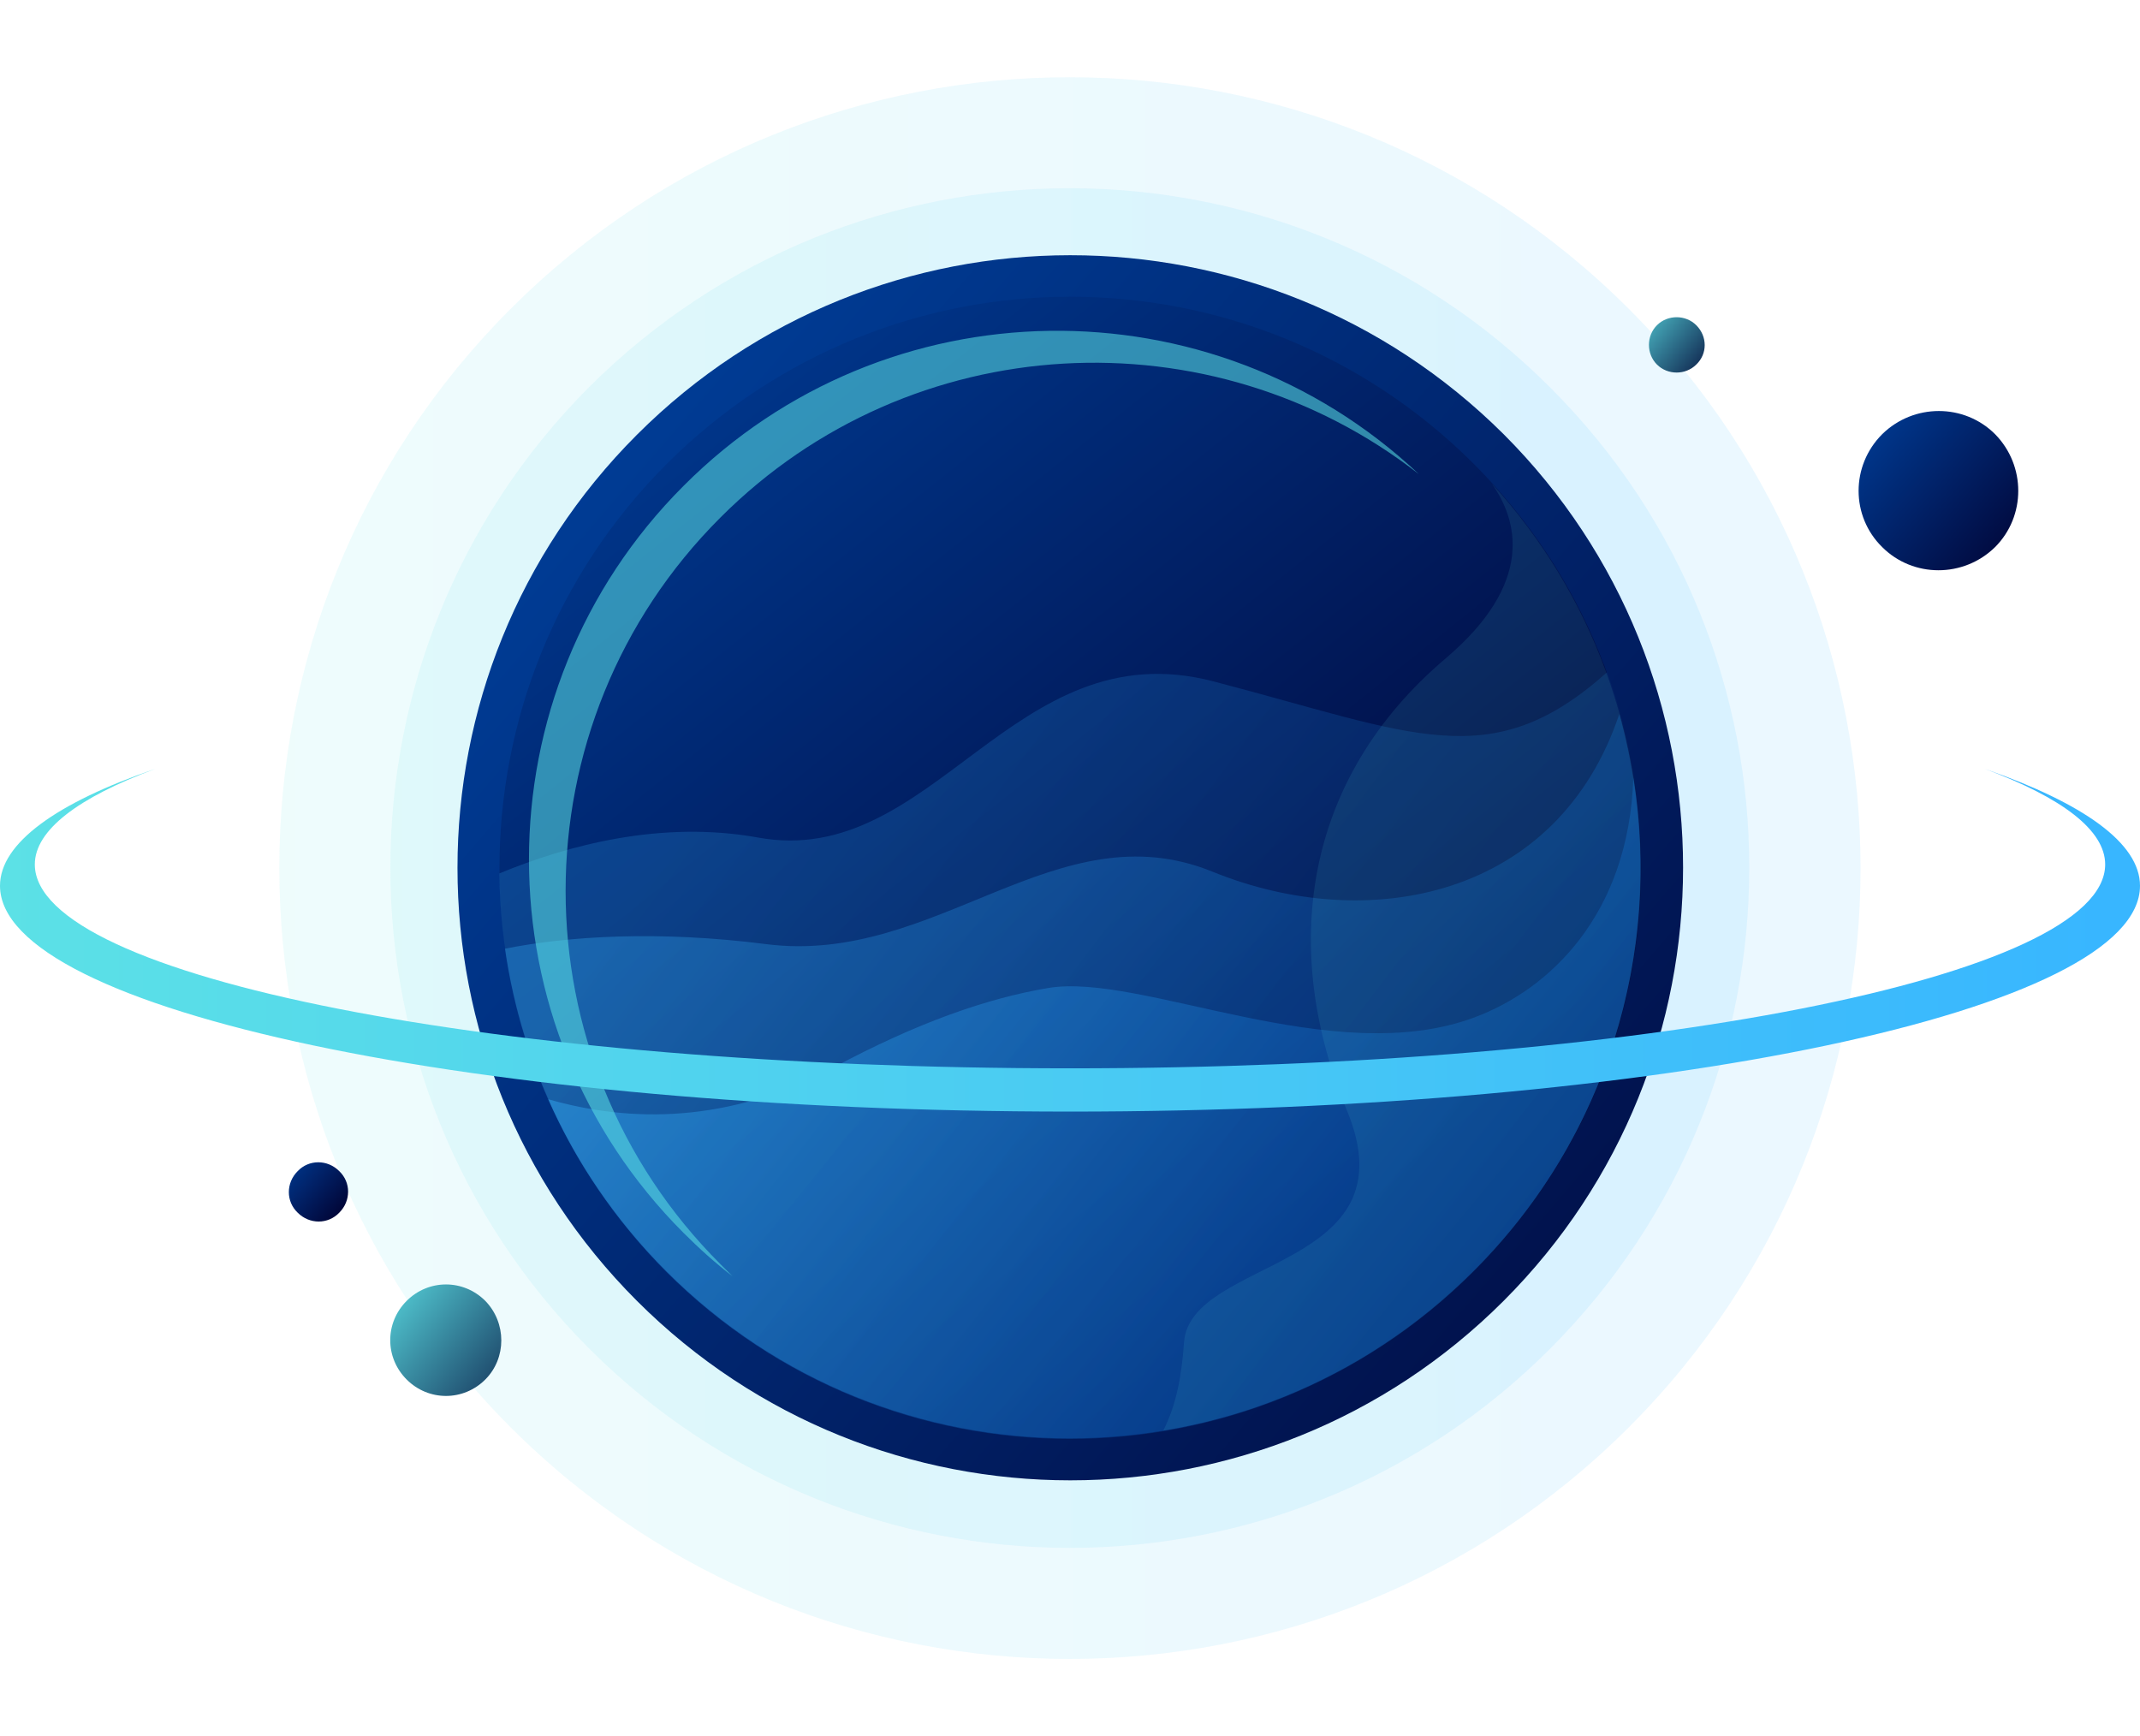 <?xml version="1.0" encoding="UTF-8" standalone="no"?><svg xmlns="http://www.w3.org/2000/svg" xmlns:xlink="http://www.w3.org/1999/xlink" fill="#000000" height="309.1" preserveAspectRatio="xMidYMid meet" version="1" viewBox="0.0 -13.7 381.0 309.1" width="381" zoomAndPan="magnify"><g><linearGradient gradientTransform="matrix(.028 0 0 -.028 -55.384 -95.38)" gradientUnits="userSpaceOnUse" id="a" x1="3707.119" x2="13641.392" xlink:actuate="onLoad" xlink:show="other" xlink:type="simple" y1="-8331.906" y2="-8331.906"><stop offset="0" stop-color="#5ce1e6"/><stop offset="1" stop-color="#38b6ff"/></linearGradient><path clip-rule="evenodd" d="M90.9,240.4c55,55,144.1,55,199.1,0c55-55,55-144.1,0-199.1c-55-55-144.1-55-199.1,0 C36,96.2,36,185.4,90.9,240.4z" fill="url(#a)" fill-opacity="0.102" fill-rule="evenodd"/><linearGradient gradientTransform="matrix(.028 0 0 -.028 -55.384 -95.38)" gradientUnits="userSpaceOnUse" id="b" x1="4405.334" x2="12943.166" xlink:actuate="onLoad" xlink:show="other" xlink:type="simple" y1="-8331.904" y2="-8331.904"><stop offset="0" stop-color="#5ce1e6"/><stop offset="1" stop-color="#38b6ff"/></linearGradient><path clip-rule="evenodd" d="M104.9,226.4c47.3,47.3,123.9,47.3,171.1,0s47.3-123.9,0-171.1C228.8,8,152.2,8,104.9,55.2 C57.7,102.5,57.7,179.1,104.9,226.4z" fill="url(#b)" fill-opacity="0.102" fill-rule="evenodd"/><linearGradient gradientTransform="matrix(.028 0 0 -.028 -55.384 -95.38)" gradientUnits="userSpaceOnUse" id="c" x1="3742.742" x2="13983.334" xlink:actuate="onLoad" xlink:show="other" xlink:type="simple" y1="-4054.198" y2="-12937.13"><stop offset="0" stop-color="#004aad"/><stop offset="1" stop-color="#010333"/></linearGradient><path clip-rule="evenodd" d="M113.4,217.9c42.6,42.6,111.7,42.6,154.3,0c42.6-42.6,42.6-111.7,0-154.3C225,21.1,156,21.1,113.4,63.7 C70.8,106.3,70.8,175.3,113.4,217.9z" fill="url(#c)" fill-rule="evenodd"/><linearGradient gradientTransform="matrix(.028 0 0 -.028 -55.384 -95.38)" gradientUnits="userSpaceOnUse" id="d" x1="13486.532" x2="14820.481" xlink:actuate="onLoad" xlink:show="other" xlink:type="simple" y1="-5407.361" y2="-6564.472"><stop offset="0" stop-color="#004aad"/><stop offset="1" stop-color="#010333"/></linearGradient><path clip-rule="evenodd" d="M335.1,83.7c5.5,5.5,14.5,5.5,20.1,0c5.5-5.5,5.5-14.5,0-20.1c-5.5-5.5-14.5-5.5-20.1,0 C329.5,69.2,329.5,78.2,335.1,83.7z" fill="url(#d)" fill-rule="evenodd"/><linearGradient gradientTransform="matrix(.028 0 0 -.028 -55.384 -95.38)" gradientUnits="userSpaceOnUse" id="e" x1="3716.275" x2="4209.088" xlink:actuate="onLoad" xlink:show="other" xlink:type="simple" y1="-10162.685" y2="-10590.16"><stop offset="0" stop-color="#004aad"/><stop offset="1" stop-color="#010333"/></linearGradient><path clip-rule="evenodd" d="M53,202.2c2.1,2.1,5.4,2.1,7.4,0c2.1-2.1,2.1-5.4,0-7.4c-2.1-2.1-5.4-2.1-7.4,0 C50.9,196.9,50.9,200.2,53,202.2z" fill="url(#e)" fill-rule="evenodd"/><linearGradient gradientTransform="matrix(.028 0 0 -.028 -55.384 -95.38)" gradientUnits="userSpaceOnUse" id="f" x1="12297.497" x2="12879.34" xlink:actuate="onLoad" xlink:show="other" xlink:type="simple" y1="-4894.515" y2="-5370.9"><stop offset="0" stop-color="#5ce1e6"/><stop offset="1" stop-color="#010333"/></linearGradient><path clip-rule="evenodd" d="M302,44.2c-1.9-1.9-5.1-1.9-7,0c-1.9,1.9-1.9,5.1,0,7c1.9,1.9,5.1,1.9,7,0C304,49.3,304,46.2,302,44.2z" fill="url(#f)" fill-rule="evenodd"/><linearGradient gradientTransform="matrix(.028 0 0 -.028 -55.384 -95.38)" gradientUnits="userSpaceOnUse" id="g" x1="4378.417" x2="5542.008" xlink:actuate="onLoad" xlink:show="other" xlink:type="simple" y1="-10992.273" y2="-11944.99"><stop offset="0" stop-color="#5ce1e6"/><stop offset="1" stop-color="#010333"/></linearGradient><path clip-rule="evenodd" d="M86.4,217.9c-3.9-3.9-10.1-3.9-14,0c-3.9,3.9-3.9,10.1,0,14c3.9,3.9,10.1,3.9,14,0 C90.2,228.1,90.2,221.8,86.4,217.9z" fill="url(#g)" fill-rule="evenodd"/><linearGradient gradientTransform="matrix(.028 0 0 -.028 -55.384 -95.38)" gradientUnits="userSpaceOnUse" id="h" x1="4737.287" x2="10560.517" xlink:actuate="onLoad" xlink:show="other" xlink:type="simple" y1="-3394.895" y2="-10697.292"><stop offset="0" stop-color="#004aad"/><stop offset="1" stop-color="#010333"/></linearGradient><path clip-rule="evenodd" d="M118.7,212.6c39.7,39.7,104,39.7,143.7,0s39.7-104,0-143.7c-39.7-39.7-104-39.7-143.7,0 C79,108.6,79,173,118.7,212.6z" fill="url(#h)" fill-rule="evenodd"/><linearGradient gradientTransform="matrix(.028 0 0 -.028 -55.384 -95.38)" gradientUnits="userSpaceOnUse" id="i" x1="6815.832" x2="11471.272" xlink:actuate="onLoad" xlink:show="other" xlink:type="simple" y1="-7317.474" y2="-10781.402"><stop offset="0" stop-color="#38b6ff"/><stop offset="1" stop-color="#004aad"/></linearGradient><path clip-rule="evenodd" d="M88.9,141.8c12.1-5,28.8-9.5,46-6.4c31.3,5.8,45.4-37.1,81.1-27.8c35.7,9.3,49.4,16.9,70.1-1.6 c13,35.9,5.1,77.7-23.7,106.6c-39.7,39.7-104,39.7-143.7,0C99.1,193,89.2,167.4,88.9,141.8L88.9,141.8z" fill="url(#i)" fill-opacity="0.2" fill-rule="evenodd"/><linearGradient gradientTransform="matrix(.028 0 0 -.028 -55.384 -95.38)" gradientUnits="userSpaceOnUse" id="j" x1="6950.526" x2="11415.837" xlink:actuate="onLoad" xlink:show="other" xlink:type="simple" y1="-7425.501" y2="-10917.896"><stop offset="0" stop-color="#38b6ff"/><stop offset="1" stop-color="#004aad"/></linearGradient><path clip-rule="evenodd" d="M89.9,155.2c11-2.2,27.2-3.3,46.6-0.8c30.2,3.8,51.7-24.2,79.4-12.9c27.8,11.3,61.5,4.6,72.4-28.1 c9.5,34.2,0.9,72.4-26,99.3c-39.7,39.7-104,39.7-143.7,0C102.5,196.5,92.9,176.2,89.9,155.2L89.9,155.2z" fill="url(#j)" fill-opacity="0.302" fill-rule="evenodd"/><linearGradient gradientTransform="matrix(.028 0 0 -.028 -55.384 -95.38)" gradientUnits="userSpaceOnUse" id="k" x1="7232.456" x2="11352.482" xlink:actuate="onLoad" xlink:show="other" xlink:type="simple" y1="-7722.286" y2="-11121.101"><stop offset="0" stop-color="#38b6ff"/><stop offset="1" stop-color="#004aad"/></linearGradient><path clip-rule="evenodd" d="M97.6,182c14.6,4.2,32.1,4.3,50.7-5.6c15.1-8.1,27.6-12.4,38.3-14.2c16.6-2.8,50.7,14.7,76,5.2 c13.1-4.9,27.4-18.1,28.2-42.7c5,31.1-4.5,64-28.5,87.9c-39.7,39.7-104,39.7-143.7,0C109.5,203.5,102.5,193.1,97.6,182L97.6,182z" fill="url(#k)" fill-opacity="0.4" fill-rule="evenodd"/><g id="change1_1"><path clip-rule="evenodd" d="M128.3,78.4c33.9-33.9,87.4-36.5,124.3-7.7c-36.9-34.7-94.9-34-130.9,2.1c-36.7,36.7-36.7,96.3,0,133 c2.8,2.8,5.7,5.4,8.7,7.7c-0.7-0.7-1.4-1.4-2.1-2.1C91.5,174.7,91.5,115.1,128.3,78.4z" fill="#5ce1e6" fill-opacity="0.549" fill-rule="evenodd"/></g><g id="change1_2"><path clip-rule="evenodd" d="M265.6,72.4c4.6,6.5,7.7,17.6-8.2,31.1c-25.5,21.6-29.5,51.9-17.6,80.5c11.9,28.6-27.9,26.1-29,41.3 c-0.4,5.7-1.3,11-3.7,15.7c20.2-3.3,39.7-12.8,55.3-28.4C300.9,174.1,302,112.3,265.6,72.4L265.6,72.4z" fill="#5ce1e6" fill-opacity="0.102" fill-rule="evenodd"/></g><linearGradient gradientTransform="matrix(.028 0 0 -.028 -55.384 -95.38)" gradientUnits="userSpaceOnUse" id="l" x1="1953.833" x2="15394.667" xlink:actuate="onLoad" xlink:show="other" xlink:type="simple" y1="-8786.866" y2="-8786.866"><stop offset="0" stop-color="#5ce1e6"/><stop offset="1" stop-color="#38b6ff"/></linearGradient><path clip-rule="evenodd" d="M353.4,123.2c17.5,6.1,27.6,13.2,27.6,20.8c0,22.2-85.3,40.2-190.5,40.2S0,166.2,0,144 c0-7.6,10.1-14.8,27.6-20.8c-13.7,5.1-21.4,10.9-21.4,17c0,20.1,82.5,36.3,184.3,36.3s184.3-16.3,184.3-36.3 C374.8,134.1,367.1,128.3,353.4,123.2z" fill="url(#l)" fill-rule="evenodd"/></g></svg>